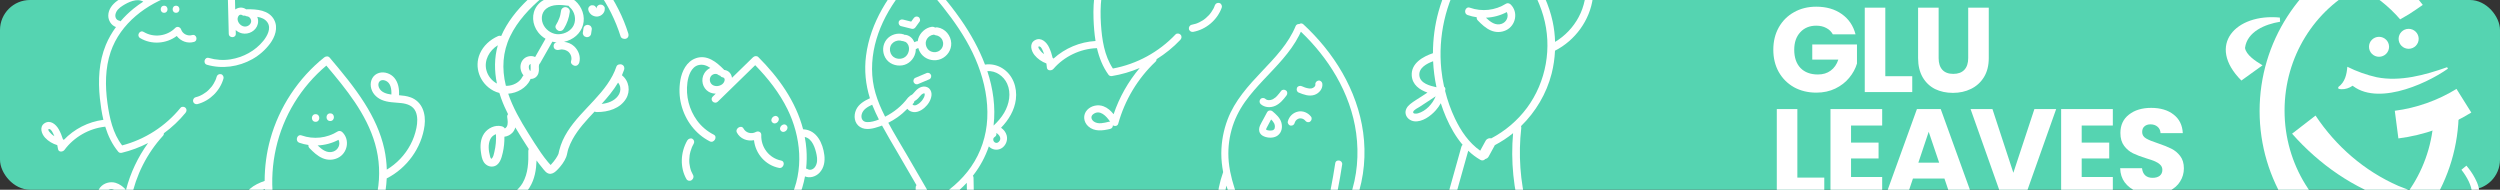 <svg width="1331" height="101" viewBox="0 0 1331 101" fill="none" xmlns="http://www.w3.org/2000/svg">
<rect x="0" y="0" width="1331" height="101" fill="#333333" stroke="none"/>
<g clip-path="url(#clip0_105_5)">
<rect width="1331" height="101" rx="16" fill="#55D4B1"/>
<g clip-path="url(#clip1_105_5)">
<path d="M76.466 17.002C74.396 15.746 72.506 19.002 74.576 20.257C80.595 23.915 88.555 23.352 94.104 19.152C96.184 21.915 99.834 23.342 103.293 22.307C105.603 21.624 104.623 17.977 102.294 18.67C99.944 19.373 97.224 18.097 96.434 15.706C95.994 14.39 94.334 13.817 93.304 14.872C88.955 19.323 81.785 20.217 76.476 16.992L76.466 17.002Z" fill="white"/>
<path d="M87.375 3.046C84.965 3.046 84.955 6.814 87.375 6.814C89.795 6.814 89.795 3.046 87.375 3.046Z" fill="white"/>
<path d="M93.724 3.046C91.314 3.046 91.305 6.814 93.724 6.814C96.144 6.814 96.144 3.046 93.724 3.046Z" fill="white"/>
<path d="M145.95 10.511C143.13 5.317 136.711 4.875 131.501 4.935C131.341 4.935 131.181 4.955 131.041 4.985C130.971 4.925 130.901 4.865 130.821 4.814C128.932 3.609 126.822 3.91 125.232 5.045C125.112 0.323 124.992 -4.399 124.882 -9.121C124.852 -10.136 124.042 -11.01 123.002 -11.01C108.083 -10.87 92.754 -8.458 79.686 -1.204C79.626 -1.274 79.566 -1.345 79.496 -1.405C74.246 -5.555 67.177 -3.083 62.307 0.504C59.787 2.353 57.707 4.975 57.647 8.24C57.597 10.883 59.237 13.525 61.737 14.399C59.587 17.343 57.747 20.518 56.347 23.904C52.628 32.856 52.158 42.813 53.178 52.368C53.588 56.166 54.148 60.024 55.038 63.792C46.968 64.847 39.579 68.625 33.989 74.462C33.849 74.322 33.689 74.201 33.509 74.131C32.939 72.282 32.199 70.494 31.259 68.816C29.799 66.224 26.79 63.661 23.75 65.591C20.81 67.449 22.07 71.237 24 73.317C25.74 75.196 28.04 76.552 30.489 77.266C30.639 77.959 30.779 78.662 30.889 79.365C31.159 81.164 33.479 80.943 34.319 79.818C39.379 72.985 47.398 68.384 55.827 67.469C55.897 67.469 55.957 67.449 56.027 67.429C57.527 72.302 59.717 76.904 63.027 80.862C63.457 81.375 64.237 81.496 64.847 81.345C69.706 80.179 74.406 78.421 78.846 76.14C73.426 83.626 69.406 92.106 67.087 101.088C65.557 99.41 63.777 98.003 61.557 97.34C58.667 96.466 55.217 97.451 53.298 99.812C51.128 102.494 51.758 106.182 54.407 108.282C57.797 110.964 62.047 110.04 65.837 108.834C66.817 108.523 67.197 107.669 67.126 106.865C68.136 107.398 69.556 107.146 69.826 105.81C72.346 93.341 78.186 81.707 86.755 72.322C87.155 71.89 87.285 71.408 87.255 70.946C91.525 67.821 95.414 64.174 98.774 60.054C99.424 59.261 99.534 58.166 98.774 57.392C98.114 56.719 96.764 56.608 96.124 57.392C88.135 67.188 77.216 74.221 65.027 77.416C60.087 71.036 58.287 62.717 57.207 54.87C55.967 45.797 55.947 36.323 58.937 27.581C64.127 12.39 78.096 1.961 92.844 -2.842C101.994 -5.816 111.583 -6.951 121.162 -7.162C121.372 1.217 121.582 9.587 121.792 17.966C121.852 20.388 125.602 20.398 125.542 17.966C125.522 17.313 125.512 16.66 125.492 16.007C126.452 16.861 127.602 17.484 128.872 17.765C132.421 18.549 136.371 16.419 137.261 12.752C137.581 11.425 137.441 10.129 136.961 8.964C139.131 9.305 141.151 10.109 142.41 11.958C144.53 15.083 142.26 19.182 140.221 21.714C135.871 27.099 129.491 30.535 122.712 31.601C118.872 32.203 114.923 31.932 111.193 30.847C108.873 30.174 107.883 33.811 110.193 34.484C118.242 36.825 127.072 35.589 134.361 31.49C138.011 29.44 141.211 26.637 143.73 23.281C146.4 19.715 148.23 14.761 145.94 10.531L145.95 10.511ZM26.04 68.705C27.24 68.444 28.45 71.308 28.95 72.513C28.58 72.292 28.22 72.061 27.88 71.8C27.48 71.488 24.8 68.977 26.03 68.705H26.04ZM64.857 105.177C62.517 105.921 59.617 106.996 57.277 105.679C55.747 104.815 55.107 103.067 56.557 101.811C59.817 98.958 63.387 102.314 65.577 105.097C65.357 105.077 65.117 105.097 64.857 105.187V105.177ZM64.147 11.355C63.947 11.174 63.707 11.044 63.437 10.993C61.917 10.682 61.187 9.185 61.457 7.708C61.837 5.608 63.567 4.121 65.277 3.046C68.206 1.197 72.876 -1.154 76.276 0.876C74.506 2.011 72.776 3.237 71.116 4.583C68.596 6.623 66.257 8.893 64.147 11.365V11.355ZM133.641 11.878C133.191 13.435 131.451 14.379 129.901 14.088C128.172 13.767 126.732 12.199 126.512 10.461C126.342 9.115 127.372 7.065 128.952 8.07C129.471 8.401 129.981 8.431 130.411 8.281C130.691 8.512 131.061 8.662 131.521 8.693C132.981 8.793 134.041 10.491 133.641 11.867V11.878Z" fill="white"/>
<path d="M117.672 39.498C116.672 39.267 115.653 39.799 115.363 40.814C115.263 41.166 115.153 41.517 115.033 41.859C114.973 42.03 114.913 42.2 114.843 42.371C114.833 42.411 114.753 42.592 114.723 42.663C114.433 43.306 114.113 43.929 113.753 44.532C113.563 44.843 113.373 45.154 113.163 45.446C113.063 45.596 112.953 45.747 112.843 45.888C112.803 45.948 112.783 45.978 112.773 45.998C112.763 46.019 112.743 46.039 112.703 46.089C112.223 46.682 111.723 47.244 111.183 47.777C110.923 48.028 110.653 48.279 110.383 48.52C110.243 48.641 110.103 48.761 109.963 48.872C109.903 48.922 109.843 48.972 109.783 49.013C109.783 49.013 109.783 49.013 109.773 49.023C109.193 49.455 108.583 49.867 107.953 50.228C107.643 50.409 107.323 50.58 106.993 50.741C106.833 50.821 106.663 50.901 106.503 50.972C106.433 51.002 106.363 51.042 106.283 51.072C105.583 51.354 104.863 51.595 104.133 51.786C103.154 52.037 102.564 53.132 102.824 54.107C103.094 55.101 104.143 55.674 105.133 55.423C111.713 53.715 117.122 48.38 118.982 41.819C119.252 40.874 118.652 39.729 117.672 39.498Z" fill="white"/>
</g>
<g clip-path="url(#clip2_105_5)">
<path d="M415.886 85.491C418.356 85.974 417.218 89.879 414.748 89.396C407.561 87.996 402.218 81.895 401.427 74.645C397.788 75.341 394.04 73.869 392.327 70.595C391.177 68.416 394.699 66.242 395.856 68.444C397.019 70.668 399.976 71.597 402.393 70.277C403.727 69.553 405.373 70.283 405.307 71.845C405.033 78.44 409.547 84.24 415.886 85.476L415.886 85.491Z" fill="white"/>
<path d="M418.726 66.754C420.475 68.467 417.578 71.439 415.822 69.719C414.065 67.999 416.97 65.034 418.726 66.754Z" fill="white"/>
<path d="M414.118 62.24C415.867 63.953 412.97 66.926 411.214 65.206C409.457 63.485 412.362 60.52 414.118 62.24Z" fill="white"/>
<path d="M370.461 30.99C376.511 28.906 381.511 33.122 385.245 36.872C385.361 36.986 385.462 37.116 385.54 37.239C385.638 37.241 385.735 37.243 385.832 37.261C388.133 37.656 389.432 39.392 389.71 41.416C393.437 37.785 397.164 34.154 400.884 30.516C401.688 29.739 402.95 29.627 403.704 30.366C414.423 41.082 423.689 53.876 427.582 68.875C427.68 68.862 427.778 68.85 427.875 68.852C434.884 69.318 438.109 76.288 438.878 82.573C439.282 85.819 438.77 89.361 436.297 91.973C434.296 94.088 431.069 95.002 428.581 93.913C427.872 97.758 426.76 101.564 425.166 105.224C420.965 114.913 413.632 123.083 405.526 129.877C402.301 132.575 398.921 135.213 395.371 137.545C400.414 144.112 402.865 152.337 402.422 160.905C402.632 160.894 402.841 160.912 403.026 160.985C404.864 159.935 406.78 159.054 408.756 158.402C411.813 157.399 415.972 157.523 416.691 161.202C417.392 164.754 413.558 166.839 410.554 167.104C407.843 167.346 405.129 166.779 402.801 165.599C402.158 166.037 401.514 166.491 400.892 166.967C399.31 168.19 397.797 166.367 398.055 164.885C399.649 155.911 397.376 146.589 391.963 139.878C391.912 139.828 391.884 139.77 391.849 139.704C387.004 142.473 381.868 144.537 376.415 145.3C375.708 145.397 375.049 144.938 374.722 144.386C372.094 140.014 370.038 135.29 368.574 130.339C366.738 140.082 363.119 149.613 357.878 158.33C360.282 158.098 362.658 158.256 364.78 159.312C367.551 160.678 369.296 163.905 368.869 167.128C368.376 170.782 365.077 173.236 361.535 173.005C357.007 172.706 354.635 168.958 352.814 165.315C352.343 164.373 352.726 163.431 353.396 162.848C352.253 162.55 351.416 161.343 352.25 160.099C360.032 148.495 364.763 135.188 365.777 121.712C365.82 121.087 366.097 120.616 366.475 120.273C365.785 114.779 365.773 109.144 366.51 103.514C366.65 102.427 367.415 101.487 368.563 101.418C369.56 101.358 370.625 102.23 370.486 103.302C368.733 116.69 371.236 129.987 377.62 141.166C386.122 139.657 393.841 134.389 400.673 128.982C408.567 122.723 415.884 115.281 420.452 106.277C428.396 90.633 426.297 72.496 419.295 58.232C414.947 49.388 408.863 41.678 402.073 34.702C395.462 41.147 388.858 47.584 382.247 54.029C380.337 55.892 377.608 53.235 379.526 51.364C380.044 50.864 380.554 50.357 381.072 49.858C379.717 49.847 378.403 49.52 377.264 48.839C374.084 46.932 372.859 42.448 375.04 38.93C375.83 37.659 376.931 36.738 378.178 36.162C376.339 34.889 374.254 34.085 371.915 34.645C367.968 35.597 366.455 40.436 365.984 43.879C364.99 51.209 366.971 58.448 371.07 64.105C373.392 67.309 376.468 69.903 380.011 71.701C382.213 72.82 380.128 76.386 377.933 75.273C370.287 71.394 364.831 64.145 362.701 55.737C361.632 51.53 361.471 47.049 362.229 42.617C363.04 37.913 365.53 32.714 370.453 31.013L370.461 30.99ZM412.629 162.025C411.959 160.966 408.874 162.36 407.582 162.953C408.021 163.042 408.46 163.116 408.908 163.152C409.439 163.192 413.32 163.12 412.636 162.032L412.629 162.025ZM356.345 163.134C357.47 165.382 358.746 168.289 361.458 168.917C363.235 169.324 365.047 168.403 364.962 166.384C364.796 161.822 359.619 161.925 355.884 162.559C356.059 162.699 356.218 162.886 356.337 163.142L356.345 163.134ZM429.179 89.804C429.463 89.804 429.738 89.872 429.973 90.024C431.316 90.859 433 90.2 433.942 88.846C435.285 86.923 435.176 84.524 434.764 82.462C434.062 78.925 432.486 73.755 428.454 72.935C428.863 75.087 429.174 77.281 429.341 79.521C429.597 82.917 429.545 86.367 429.171 89.812L429.179 89.804ZM378.341 40.815C377.467 42.36 378.002 44.34 379.351 45.213C380.854 46.19 383.108 45.98 384.607 44.768C385.768 43.829 386.601 41.484 384.68 41.152C384.047 41.043 383.653 40.704 383.457 40.28C383.076 40.263 382.691 40.119 382.334 39.815C381.197 38.857 379.119 39.44 378.349 40.807L378.341 40.815Z" fill="white"/>
<path d="M368.64 73.903C369.544 74.431 369.874 75.576 369.302 76.58C369.103 76.928 368.912 77.283 368.736 77.637C368.648 77.814 368.56 77.991 368.479 78.175C368.455 78.214 368.374 78.413 368.341 78.49C368.056 79.202 367.808 79.92 367.605 80.65C367.503 81.03 367.4 81.41 367.328 81.789C367.285 81.979 367.248 82.176 367.22 82.365C367.202 82.44 367.193 82.478 367.185 82.501C367.177 82.524 367.176 82.554 367.166 82.622C367.058 83.43 366.987 84.228 366.968 85.031C366.963 85.413 366.966 85.803 366.976 86.185C366.984 86.379 366.993 86.573 367.009 86.76C367.014 86.842 367.019 86.924 367.032 86.999C367.032 86.999 367.032 86.999 367.031 87.013C367.119 87.766 367.244 88.524 367.423 89.256C367.508 89.619 367.609 89.981 367.724 90.342C367.778 90.519 367.84 90.703 367.902 90.872C367.929 90.945 367.949 91.027 367.984 91.107C368.275 91.826 368.612 92.528 368.994 93.197C369.512 94.091 369.096 95.372 368.156 95.954C367.193 96.545 365.99 96.25 365.465 95.348C362.007 89.327 362.193 81.283 365.9 74.798C366.433 73.863 367.751 73.388 368.64 73.903Z" fill="white"/>
</g>
<g clip-path="url(#clip3_105_5)">
<path d="M680.395 -25.907C677.884 -31.421 671.333 -32.345 665.987 -32.666C665.823 -32.678 665.657 -32.669 665.511 -32.649C665.444 -32.716 665.377 -32.782 665.298 -32.84C663.449 -34.21 661.263 -34.058 659.55 -33.015C659.773 -37.847 659.996 -42.68 660.229 -47.512C660.273 -48.551 659.506 -49.503 658.44 -49.58C643.131 -50.534 627.236 -49.198 613.303 -42.749C613.246 -42.826 613.19 -42.902 613.123 -42.969C608.044 -47.594 600.613 -45.589 595.357 -42.283C592.637 -40.58 590.312 -38.054 590.012 -34.723C589.767 -32.028 591.255 -29.208 593.754 -28.131C591.334 -25.282 589.214 -22.174 587.531 -18.818C583.06 -9.947 581.849 0.189 582.194 10.025C582.336 13.935 582.628 17.917 583.264 21.831C574.912 22.315 567.058 25.631 560.899 31.183C560.765 31.029 560.61 30.894 560.431 30.808C559.982 28.878 559.354 26.997 558.513 25.214C557.206 22.458 554.307 19.62 551.049 21.367C547.898 23.049 548.913 27.011 550.739 29.278C552.386 31.325 554.644 32.88 557.104 33.788C557.207 34.508 557.299 35.236 557.361 35.963C557.506 37.82 559.901 37.765 560.844 36.677C566.533 30.07 575.094 25.96 583.805 25.646C583.877 25.651 583.94 25.635 584.013 25.619C585.194 30.707 587.102 35.569 590.206 39.856C590.609 40.412 591.4 40.592 592.037 40.483C597.105 39.65 602.053 38.2 606.773 36.197C600.667 43.444 595.924 51.811 592.887 60.815C591.441 58.989 589.719 57.421 587.491 56.58C584.592 55.475 580.982 56.227 578.84 58.498C576.419 61.078 576.795 64.891 579.358 67.231C582.637 70.221 587.063 69.589 591.037 68.637C592.065 68.391 592.517 67.546 592.504 66.72C593.501 67.338 594.975 67.186 595.35 65.841C598.848 53.289 605.688 41.834 615.163 32.878C615.605 32.466 615.774 31.983 615.777 31.509C620.384 28.631 624.64 25.192 628.387 21.231C629.112 20.468 629.305 19.357 628.582 18.511C627.955 17.775 626.579 17.563 625.865 18.316C616.955 27.735 605.242 34.116 592.509 36.483C587.911 29.603 586.675 20.972 586.143 12.877C585.537 3.518 586.21 -6.162 589.917 -14.871C596.352 -30.008 611.44 -39.633 626.916 -43.454C636.516 -45.819 646.433 -46.273 656.271 -45.784C655.872 -37.209 655.474 -28.644 655.076 -20.069C654.96 -17.591 658.804 -17.305 658.921 -19.793C658.948 -20.462 658.986 -21.13 659.013 -21.798C659.935 -20.855 661.068 -20.134 662.35 -19.754C665.932 -18.692 670.139 -20.577 671.32 -24.258C671.745 -25.589 671.697 -26.923 671.29 -28.149C673.49 -27.641 675.502 -26.671 676.659 -24.69C678.603 -21.342 675.976 -17.321 673.698 -14.885C668.843 -9.704 662.05 -6.663 655.02 -6.074C651.038 -5.741 647.008 -6.308 643.263 -7.691C640.933 -8.55 639.652 -4.907 641.971 -4.049C650.053 -1.066 659.198 -1.679 666.973 -5.33C670.866 -7.155 674.353 -9.783 677.182 -13.026C680.181 -16.473 682.421 -21.398 680.383 -25.887L680.395 -25.907ZM553.169 24.717C554.418 24.538 555.449 27.552 555.874 28.821C555.51 28.568 555.158 28.305 554.829 28.013C554.441 27.666 551.878 24.903 553.159 24.716L553.169 24.717ZM590.3 64.829C587.847 65.416 584.794 66.301 582.491 64.784C580.986 63.789 580.458 61.956 582.037 60.78C585.588 58.105 589.003 61.795 591.045 64.799C590.82 64.763 590.573 64.766 590.3 64.839L590.3 64.829ZM596.448 -31.063C596.256 -31.263 596.02 -31.414 595.747 -31.485C594.211 -31.915 593.572 -33.498 593.957 -34.987C594.501 -37.104 596.384 -38.496 598.216 -39.468C601.356 -41.141 606.316 -43.199 609.654 -40.876C607.756 -39.846 605.892 -38.721 604.091 -37.468C601.358 -35.57 598.792 -33.423 596.447 -31.053L596.448 -31.063ZM667.672 -25.417C667.097 -23.859 665.243 -23.023 663.675 -23.434C661.925 -23.89 660.563 -25.597 660.465 -27.389C660.39 -28.776 661.596 -30.794 663.142 -29.652C663.651 -29.275 664.172 -29.207 664.624 -29.329C664.894 -29.072 665.262 -28.891 665.732 -28.826C667.222 -28.616 668.184 -26.804 667.673 -25.427L667.672 -25.417Z" fill="white"/>
<path d="M649.273 1.622C648.265 1.313 647.18 1.782 646.808 2.797C646.68 3.149 646.541 3.5 646.393 3.84C646.319 4.01 646.245 4.18 646.161 4.349C646.148 4.39 646.052 4.569 646.016 4.638C645.672 5.274 645.298 5.887 644.885 6.476C644.667 6.78 644.449 7.084 644.213 7.366C644.099 7.513 643.975 7.659 643.852 7.794C643.807 7.853 643.784 7.882 643.772 7.902C643.761 7.922 643.739 7.941 643.694 7.989C643.158 8.56 642.604 9.098 642.012 9.602C641.727 9.839 641.431 10.076 641.137 10.303C640.985 10.415 640.832 10.528 640.681 10.631C640.615 10.678 640.55 10.725 640.486 10.761C640.486 10.761 640.486 10.761 640.475 10.771C639.848 11.169 639.193 11.545 638.52 11.868C638.189 12.03 637.848 12.181 637.498 12.321C637.328 12.392 637.148 12.461 636.979 12.521C636.905 12.547 636.83 12.583 636.746 12.608C636.008 12.844 635.252 13.037 634.489 13.178C633.466 13.363 632.781 14.438 632.976 15.453C633.18 16.489 634.214 17.151 635.248 16.967C642.12 15.707 648.058 10.655 650.446 4.089C650.792 3.145 650.261 1.93 649.273 1.622Z" fill="white"/>
</g>
<path d="M975.792 18.28C974.981 16.787 973.808 15.656 972.272 14.888C970.779 14.077 969.008 13.672 966.96 13.672C963.419 13.672 960.581 14.845 958.448 17.192C956.315 19.496 955.248 22.589 955.248 26.472C955.248 30.611 956.357 33.853 958.576 36.2C960.837 38.504 963.931 39.656 967.856 39.656C970.544 39.656 972.805 38.973 974.64 37.608C976.517 36.243 977.883 34.28 978.736 31.72H964.848V23.656H988.656V33.832C987.845 36.563 986.459 39.101 984.496 41.448C982.576 43.795 980.123 45.693 977.136 47.144C974.149 48.595 970.779 49.32 967.024 49.32C962.587 49.32 958.619 48.36 955.12 46.44C951.664 44.477 948.955 41.768 946.992 38.312C945.072 34.856 944.112 30.909 944.112 26.472C944.112 22.035 945.072 18.088 946.992 14.632C948.955 11.133 951.664 8.424 955.12 6.504C958.576 4.541 962.523 3.56 966.96 3.56C972.336 3.56 976.859 4.861 980.528 7.464C984.24 10.067 986.693 13.672 987.888 18.28H975.792ZM1003.74 40.552H1018.08V49H992.798V4.072H1003.74V40.552ZM1032.13 4.072V30.952C1032.13 33.64 1032.79 35.709 1034.11 37.16C1035.44 38.611 1037.38 39.336 1039.94 39.336C1042.5 39.336 1044.46 38.611 1045.83 37.16C1047.19 35.709 1047.87 33.64 1047.87 30.952V4.072H1058.82V30.888C1058.82 34.899 1057.96 38.291 1056.26 41.064C1054.55 43.837 1052.25 45.928 1049.35 47.336C1046.49 48.744 1043.29 49.448 1039.75 49.448C1036.2 49.448 1033.03 48.765 1030.21 47.4C1027.44 45.992 1025.24 43.901 1023.62 41.128C1022 38.312 1021.19 34.899 1021.19 30.888V4.072H1032.13ZM956.912 94.552H971.248V103H945.968V58.072H956.912V94.552ZM985.492 66.84V75.928H1000.15V84.376H985.492V94.232H1002.07V103H974.548V58.072H1002.07V66.84H985.492ZM1035.22 95.064H1018.45L1015.77 103H1004.31L1020.57 58.072H1033.24L1049.49 103H1037.91L1035.22 95.064ZM1032.41 86.616L1026.84 70.168L1021.33 86.616H1032.41ZM1094.7 58.072L1078.76 103H1065.06L1049.13 58.072H1060.78L1071.91 91.992L1083.11 58.072H1094.7ZM1108.29 66.84V75.928H1122.95V84.376H1108.29V94.232H1124.87V103H1097.35V58.072H1124.87V66.84H1108.29ZM1146.31 103.448C1143.03 103.448 1140.08 102.915 1137.48 101.848C1134.88 100.781 1132.79 99.203 1131.21 97.112C1129.67 95.021 1128.86 92.504 1128.78 89.56H1140.42C1140.59 91.224 1141.17 92.504 1142.15 93.4C1143.13 94.253 1144.41 94.68 1145.99 94.68C1147.61 94.68 1148.89 94.317 1149.83 93.592C1150.77 92.824 1151.24 91.779 1151.24 90.456C1151.24 89.347 1150.86 88.429 1150.09 87.704C1149.36 86.979 1148.44 86.381 1147.34 85.912C1146.27 85.443 1144.73 84.909 1142.73 84.312C1139.83 83.416 1137.46 82.52 1135.62 81.624C1133.79 80.728 1132.21 79.405 1130.89 77.656C1129.56 75.907 1128.9 73.624 1128.9 70.808C1128.9 66.627 1130.42 63.363 1133.45 61.016C1136.48 58.627 1140.42 57.432 1145.29 57.432C1150.24 57.432 1154.23 58.627 1157.26 61.016C1160.28 63.363 1161.91 66.648 1162.12 70.872H1150.28C1150.19 69.421 1149.66 68.291 1148.68 67.48C1147.7 66.627 1146.44 66.2 1144.9 66.2C1143.58 66.2 1142.51 66.563 1141.7 67.288C1140.89 67.971 1140.49 68.973 1140.49 70.296C1140.49 71.747 1141.17 72.877 1142.54 73.688C1143.9 74.499 1146.03 75.373 1148.94 76.312C1151.84 77.293 1154.18 78.232 1155.98 79.128C1157.81 80.024 1159.39 81.325 1160.71 83.032C1162.03 84.739 1162.7 86.936 1162.7 89.624C1162.7 92.184 1162.03 94.509 1160.71 96.6C1159.43 98.691 1157.55 100.355 1155.08 101.592C1152.6 102.829 1149.68 103.448 1146.31 103.448Z" fill="white"/>
<path d="M167.983 64.857C170.601 64.916 170.704 60.839 168.075 60.779C165.445 60.72 165.353 64.798 167.983 64.857Z" fill="white"/>
<path d="M175.766 64.434C178.384 64.493 178.487 60.416 175.858 60.356C173.228 60.297 173.136 64.375 175.766 64.434Z" fill="white"/>
<path d="M179.794 69.978C174.038 73.58 166.964 74.356 160.568 72.101C158.087 71.229 156.933 75.142 159.392 76.013C160.967 76.571 162.589 76.956 164.226 77.189C164.126 77.742 164.254 78.332 164.764 78.855C166.815 80.958 168.975 83.031 171.71 84.213C174.348 85.35 177.241 85.328 179.834 84.092C185.022 81.63 186.478 74.416 182.243 70.348C181.615 69.747 180.566 69.484 179.783 69.977L179.794 69.978ZM177.465 80.687C174.243 81.811 171.4 79.647 169.113 77.43C172.976 77.267 176.804 76.254 180.226 74.427C181.391 76.782 180.139 79.746 177.465 80.687Z" fill="white"/>
<path d="M218.571 51.821C216.598 51.091 214.516 50.859 212.432 50.692C212.614 47.443 212.105 44.014 209.955 41.452C208.039 39.167 204.652 37.97 201.763 38.83C198.578 39.77 196.985 42.901 197.425 46.066C197.883 49.352 200.207 51.874 203.168 53.16C206.516 54.617 210.194 54.483 213.751 54.9C216.884 55.265 219.959 56.335 221.303 59.423C222.46 62.104 222.267 65.332 221.704 68.126C221.068 71.246 220 74.28 218.49 77.086C215.562 82.569 211.219 87.128 205.928 90.306C205.826 86.659 205.397 83.014 204.63 79.439C202.74 70.691 198.859 62.464 194.094 54.925C188.635 46.292 182.061 38.429 175.474 30.641C174.722 29.754 173.414 29.92 172.594 30.576C158.81 41.615 148.611 57.076 143.9 74.097C141.888 81.342 140.914 88.828 140.897 96.325C135.595 98.11 129.154 101.697 129.614 108.28C129.971 113.195 133.772 115.795 137.967 117.293C137.007 117.924 136.036 118.555 135.076 119.197C132.968 120.575 130.732 121.852 128.762 123.429C127.156 124.709 125.895 126.64 126.401 128.784C126.898 130.873 128.833 132.31 130.904 132.574C135.121 133.116 139.686 129.78 142.352 126.793C143.412 125.599 144.321 124.324 145.08 122.959C145.893 125.491 146.826 127.983 147.869 130.422C150.121 135.641 152.996 140.755 156.703 145.104C156.404 145.337 156.168 145.669 156.038 146.134C153.579 154.914 151.119 163.684 148.671 172.464C148.465 172.449 148.247 172.454 148.039 172.504C143.259 169.937 137.208 169.714 132.469 172.588C130.914 173.532 129.47 174.904 129.027 176.722C128.584 178.529 129.304 180.33 130.747 181.45C133.407 183.502 137.471 183.125 140.502 182.269C143.522 181.412 146.2 179.808 148.38 177.637C149.49 178.544 151.28 178.268 151.705 176.744C154.366 167.25 157.026 157.756 159.687 148.251C161.645 150.112 163.804 151.761 166.187 153.131C167.196 153.709 168.172 153.35 168.753 152.656C168.785 152.657 168.829 152.658 168.862 152.637C169.518 152.445 170.169 152.046 170.509 151.422C171.552 149.52 172.584 147.628 173.627 145.726C173.707 145.586 173.764 145.446 173.822 145.295C177.277 143.479 180.543 141.344 183.566 138.899C182.253 153.722 183.751 168.762 187.974 183.035C188.388 184.427 189.954 184.897 191.046 184.215C191.267 184.546 191.597 184.815 192.061 184.978C195.782 186.302 199.899 187.418 203.619 185.445C206.722 183.796 208.422 179.743 206.603 176.524C204.554 172.887 199.911 173.392 196.588 174.677C194.449 175.51 192.519 176.729 190.886 178.281C187.326 164.544 186.321 150.267 187.923 136.146C187.964 135.755 187.906 135.427 187.782 135.153C195.597 127.538 201.371 117.853 204.091 107.185C205.105 103.193 205.697 99.104 205.888 94.984C216.578 89.567 224.498 78.755 226.039 66.81C226.832 60.603 224.89 54.15 218.593 51.81L218.571 51.821ZM201.761 46.599C200.708 44.116 202.345 41.911 205.031 42.864C208.051 43.934 208.505 47.448 208.374 50.328C205.783 49.998 202.866 49.192 201.761 46.599ZM139.275 178.367C138.378 178.608 132.581 179.631 132.976 177.583C133.197 176.435 135.259 175.643 136.202 175.295C137.561 174.803 139.001 174.575 140.436 174.596C141.914 174.618 143.386 174.902 144.766 175.445C143.18 176.812 141.287 177.825 139.263 178.378L139.275 178.367ZM196.751 179.044C198.104 178.346 201.717 176.74 202.941 178.368C204.092 179.895 202.378 181.663 201.018 182.155C198.618 183.025 195.976 182.073 193.668 181.249C194.579 180.377 195.606 179.639 196.751 179.044ZM133.67 108.251C133.219 104.139 137.609 101.844 140.986 100.604C141.207 105.255 141.809 109.893 142.782 114.453C139.299 113.689 134.131 112.418 133.67 108.251ZM132.88 128.353C132.267 128.525 130.163 128.782 130.374 127.611C130.584 126.484 133.089 125.355 133.883 124.829C136.708 122.977 139.534 121.115 142.359 119.264C140.623 123.436 137.125 127.165 132.869 128.364L132.88 128.353ZM190.903 125.484C185.902 132.237 179.341 137.748 171.925 141.672C171.503 141.564 171.058 141.533 170.631 141.664C169.975 141.856 169.324 142.255 168.984 142.879C168.009 144.663 167.034 146.436 166.059 148.221C160.033 144.004 155.792 137.75 152.637 131.139C150.394 126.431 148.637 121.462 147.37 116.384C147.419 116.135 147.469 115.886 147.507 115.626C147.597 115.029 147.283 114.478 146.824 114.087C146.164 111.058 145.657 107.989 145.346 104.913C143.599 87.398 147.564 69.729 156.731 54.713C161.303 47.231 167.052 40.571 173.736 34.922C184.261 47.379 195.054 60.539 199.663 76.465C204.494 93.179 201.253 111.517 190.903 125.506L190.903 125.484Z" fill="white"/>
<path d="M801.794 1.978C796.038 5.58 788.964 6.356 782.568 4.101C780.087 3.229 778.933 7.142 781.392 8.013C782.967 8.571 784.589 8.956 786.226 9.189C786.126 9.742 786.254 10.332 786.764 10.855C788.815 12.958 790.975 15.031 793.71 16.213C796.348 17.35 799.241 17.328 801.834 16.092C807.022 13.63 808.478 6.416 804.243 2.348C803.615 1.747 802.566 1.484 801.783 1.977L801.794 1.978ZM799.465 12.687C796.243 13.811 793.4 11.647 791.113 9.43C794.976 9.267 798.804 8.254 802.226 6.427C803.391 8.782 802.139 11.746 799.465 12.687Z" fill="white"/>
<path d="M840.571 -16.179C838.598 -16.909 836.516 -17.141 834.432 -17.308C834.614 -20.558 834.105 -23.986 831.955 -26.548C830.039 -28.833 826.652 -30.03 823.763 -29.17C820.578 -28.23 818.985 -25.099 819.425 -21.934C819.883 -18.648 822.207 -16.126 825.168 -14.84C828.516 -13.383 832.194 -13.517 835.751 -13.1C838.884 -12.735 841.959 -11.665 843.303 -8.577C844.46 -5.896 844.267 -2.668 843.704 0.127C843.068 3.246 842 6.28 840.49 9.086C837.562 14.569 833.219 19.128 827.928 22.306C827.826 18.659 827.397 15.014 826.63 11.439C824.74 2.691 820.859 -5.536 816.094 -13.075C810.635 -21.708 804.061 -29.571 797.474 -37.359C796.722 -38.246 795.414 -38.08 794.594 -37.424C780.81 -26.385 770.611 -10.924 765.9 6.097C763.888 13.342 762.914 20.828 762.897 28.325C757.595 30.11 751.154 33.697 751.614 40.279C751.971 45.195 755.772 47.794 759.967 49.293C759.007 49.924 758.036 50.555 757.076 51.197C754.968 52.575 752.732 53.852 750.762 55.429C749.156 56.709 747.895 58.64 748.401 60.784C748.898 62.873 750.833 64.31 752.904 64.574C757.121 65.116 761.686 61.78 764.352 58.793C765.412 57.599 766.321 56.324 767.08 54.959C767.893 57.491 768.826 59.983 769.869 62.422C772.121 67.641 774.996 72.755 778.703 77.104C778.404 77.337 778.168 77.669 778.038 78.134C775.579 86.914 773.119 95.684 770.671 104.464C770.465 104.449 770.247 104.454 770.039 104.504C765.259 101.937 759.208 101.714 754.469 104.588C752.914 105.532 751.47 106.904 751.027 108.722C750.584 110.529 751.304 112.33 752.747 113.45C755.407 115.502 759.471 115.125 762.502 114.269C765.522 113.412 768.2 111.808 770.38 109.637C771.49 110.544 773.28 110.268 773.705 108.744C776.366 99.25 779.026 89.756 781.687 80.251C783.645 82.112 785.804 83.761 788.187 85.131C789.196 85.709 790.172 85.35 790.753 84.656C790.785 84.657 790.829 84.658 790.862 84.637C791.518 84.445 792.169 84.046 792.509 83.422C793.552 81.52 794.584 79.628 795.627 77.726C795.707 77.586 795.764 77.446 795.822 77.295C799.277 75.479 802.543 73.344 805.566 70.899C804.253 85.722 805.751 100.762 809.974 115.035C810.388 116.427 811.954 116.897 813.046 116.215C813.267 116.546 813.597 116.815 814.061 116.978C817.782 118.302 821.899 119.418 825.619 117.445C828.722 115.796 830.422 111.743 828.603 108.524C826.554 104.887 821.911 105.392 818.588 106.677C816.449 107.51 814.519 108.729 812.886 110.281C809.326 96.544 808.321 82.267 809.923 68.146C809.964 67.755 809.906 67.427 809.782 67.153C817.597 59.538 823.371 49.853 826.091 39.185C827.105 35.193 827.697 31.104 827.888 26.984C838.578 21.567 846.498 10.755 848.039 -1.19C848.832 -7.397 846.89 -13.85 840.593 -16.19L840.571 -16.179ZM823.761 -21.401C822.708 -23.884 824.345 -26.088 827.031 -25.136C830.051 -24.066 830.505 -20.552 830.374 -17.672C827.783 -18.002 824.866 -18.808 823.761 -21.401ZM761.275 110.367C760.378 110.608 754.581 111.631 754.976 109.583C755.197 108.435 757.259 107.643 758.202 107.295C759.561 106.803 761.001 106.575 762.436 106.596C763.914 106.618 765.386 106.902 766.766 107.445C765.18 108.812 763.287 109.825 761.263 110.378L761.275 110.367ZM818.751 111.044C820.104 110.346 823.717 108.74 824.941 110.368C826.092 111.895 824.378 113.663 823.018 114.155C820.618 115.025 817.976 114.073 815.668 113.249C816.579 112.377 817.606 111.639 818.751 111.044ZM755.67 40.251C755.219 36.139 759.609 33.844 762.986 32.603C763.207 37.255 763.809 41.893 764.782 46.453C761.299 45.688 756.131 44.419 755.67 40.251ZM754.88 60.353C754.267 60.525 752.163 60.782 752.374 59.611C752.584 58.484 755.089 57.355 755.883 56.829C758.708 54.977 761.534 53.115 764.359 51.264C762.623 55.436 759.125 59.165 754.869 60.364L754.88 60.353ZM812.903 57.484C807.902 64.237 801.341 69.748 793.925 73.672C793.503 73.564 793.058 73.533 792.631 73.665C791.975 73.856 791.324 74.255 790.984 74.879C790.009 76.663 789.034 78.436 788.059 80.221C782.033 76.004 777.792 69.75 774.637 63.139C772.394 58.431 770.637 53.462 769.37 48.384C769.419 48.135 769.469 47.886 769.507 47.626C769.597 47.029 769.283 46.478 768.824 46.087C768.164 43.058 767.657 39.989 767.346 36.913C765.599 19.398 769.564 1.729 778.731 -13.287C783.303 -20.769 789.052 -27.429 795.736 -33.078C806.261 -20.621 817.054 -7.461 821.663 8.465C826.494 25.179 823.253 43.517 812.903 57.506L812.903 57.484Z" fill="white"/>
<path d="M1295.62 55.081C1295.68 56.358 1295.8 57.605 1295.8 58.882C1295.8 87.773 1279.58 112.745 1256.05 124.563C1232.52 112.745 1216.3 87.773 1216.3 58.882C1216.3 29.991 1232.49 5.019 1256.02 -6.798C1264.35 -2.612 1271.73 3.238 1277.85 10.305C1279.38 9.444 1280.9 8.583 1282.39 7.662C1284.96 6.088 1287.41 4.307 1289.89 2.614C1280.99 -9.025 1269.4 -18.557 1256.02 -25C1224.67 -9.886 1203.01 22.063 1203.01 59.09C1203.01 96.117 1224.64 128.066 1256.02 143.21C1287.41 128.066 1309.03 96.117 1309.03 59.09C1309.03 56.032 1308.85 53.003 1308.55 50.004C1304.04 51.192 1299.83 53.151 1295.59 55.081H1295.62Z" fill="white"/>
<path d="M1276.9 73.699L1274.99 58.971C1286.57 57.486 1297.92 53.448 1307.83 47.331L1315.72 59.921C1304.01 67.166 1290.57 71.947 1276.9 73.699Z" fill="white"/>
<path d="M1303.3 36.553C1290.72 45.401 1263.04 57.427 1250.35 43.62L1255.87 42.254C1253.51 45.788 1249.18 48.311 1245 47.272L1244.85 46.381C1248.53 43.739 1249.39 39.582 1249.72 35.544C1254.62 38.008 1260.05 39.938 1265.37 41.126C1277.82 43.59 1291.02 39.968 1302.85 35.781L1303.27 36.553H1303.3Z" fill="white"/>
<path d="M1213.91 11.581C1205.91 12.888 1196.38 16.837 1195.25 25.507C1195.76 29.189 1200.86 32.574 1204.57 34.771L1193.31 42.877C1174.49 24.052 1190.35 7.038 1213.79 9.354L1213.91 11.581Z" fill="white"/>
<path d="M1232.79 61.524C1243.66 77.885 1258.77 91.039 1276.96 98.997C1287.95 103.124 1300.52 109.3 1312.28 106.331C1317.48 104.995 1316.17 100.541 1314.35 96.562C1313.3 94.394 1311.96 92.286 1310.46 90.386L1313.12 88.189C1314.88 90.267 1316.41 92.464 1317.69 94.899C1320.89 100.749 1321.69 107.845 1313.99 110.607C1306.16 113.992 1297.23 112.062 1289.47 110.755C1284.27 109.775 1279.08 108.469 1273.97 106.895C1253.24 100.511 1234.61 87.416 1220.3 71.175L1232.79 61.524Z" fill="white"/>
<path d="M1266.59 30.228C1269.55 30.228 1271.94 27.849 1271.94 24.913C1271.94 21.978 1269.55 19.598 1266.59 19.598C1263.64 19.598 1261.25 21.978 1261.25 24.913C1261.25 27.849 1263.64 30.228 1266.59 30.228Z" fill="white"/>
<path d="M1282.36 25.982C1285.31 25.982 1287.71 23.602 1287.71 20.667C1287.71 17.732 1285.31 15.352 1282.36 15.352C1279.41 15.352 1277.02 17.732 1277.02 20.667C1277.02 23.602 1279.41 25.982 1282.36 25.982Z" fill="white"/>
<path d="M499.172 14.586C498.727 14.513 498.26 14.549 497.836 14.695C497.333 14.316 496.661 14.185 495.946 14.294C492.669 14.819 489.881 17.393 488.896 20.52C488.75 20.98 488.655 21.461 488.589 21.942C488.531 21.935 488.48 21.927 488.421 21.92C488.093 21.92 487.787 22.008 487.502 22.168C487.276 22.27 487.057 22.379 486.83 22.482C486.006 20.557 484.495 19.004 482.291 18.566C482.065 18.523 481.838 18.515 481.612 18.544C481.452 18.435 481.284 18.34 481.094 18.282C477.905 17.276 474.095 18.421 472.008 21.045C469.818 23.794 469.606 27.629 471.321 30.691C473.124 33.899 476.824 35.335 480.371 34.795C483.794 34.271 486.531 31.537 487.334 28.212C487.495 27.556 487.568 26.863 487.568 26.163C488.005 25.959 488.443 25.755 488.881 25.544C489.319 27.096 490.158 28.547 491.319 29.648C493.851 32.047 497.763 32.754 500.975 31.398C504.295 29.998 506.587 26.637 506.441 22.992C506.273 18.916 503.274 15.256 499.179 14.593L499.172 14.586ZM483.911 26.717C483.897 26.761 483.853 27.038 483.845 27.06C483.824 27.177 483.794 27.293 483.758 27.41C483.685 27.672 483.597 27.935 483.502 28.19C483.473 28.248 483.422 28.358 483.408 28.394C483.342 28.526 483.269 28.657 483.196 28.788C483.137 28.89 483.072 28.992 483.013 29.094C482.948 29.196 482.882 29.291 482.816 29.386C482.926 29.255 482.911 29.276 482.773 29.437C482.597 29.641 482.415 29.838 482.225 30.02C482.13 30.108 482.035 30.195 481.941 30.275C481.904 30.304 481.853 30.341 481.831 30.355C481.576 30.523 481.313 30.669 481.043 30.815C480.992 30.844 480.955 30.866 480.933 30.88C480.904 30.888 480.868 30.902 480.809 30.917C480.634 30.975 480.466 31.034 480.291 31.084C480.145 31.128 479.999 31.157 479.846 31.194C479.802 31.201 479.634 31.23 479.59 31.245C479.328 31.274 479.058 31.289 478.788 31.289C478.664 31.289 478.547 31.289 478.423 31.281C478.408 31.281 478.124 31.252 478.072 31.252C477.78 31.209 477.489 31.136 477.204 31.055C477.058 31.012 476.912 30.961 476.773 30.91C476.423 30.786 476.635 30.851 476.708 30.88C476.43 30.749 476.168 30.603 475.912 30.443C475.912 30.443 475.642 30.246 475.62 30.232C475.555 30.173 475.489 30.122 475.423 30.064C475.292 29.947 475.168 29.823 475.051 29.692C475.022 29.663 474.89 29.495 474.847 29.444C474.693 29.233 474.555 29.007 474.423 28.781C474.365 28.679 474.321 28.569 474.263 28.467C474.241 28.416 474.226 28.394 474.212 28.365C474.204 28.336 474.197 28.307 474.175 28.256C474.088 27.979 473.993 27.702 473.927 27.417C473.898 27.301 473.883 27.191 473.854 27.075C473.847 27.024 473.839 26.987 473.832 26.965C473.832 26.943 473.832 26.914 473.832 26.863C473.818 26.572 473.803 26.28 473.818 25.988C473.818 25.828 473.839 25.668 473.854 25.514C473.854 25.493 473.869 25.471 473.876 25.434C473.949 25.15 474.022 24.873 474.102 24.596C474.117 24.552 474.117 24.53 474.124 24.501C474.124 24.486 474.131 24.486 474.146 24.465C474.234 24.275 474.328 24.1 474.431 23.918C474.489 23.816 474.555 23.721 474.62 23.619C474.679 23.539 474.708 23.495 474.715 23.48C474.744 23.444 474.781 23.4 474.817 23.364C475.029 23.123 475.263 22.904 475.503 22.693C475.547 22.657 475.569 22.635 475.591 22.613C475.613 22.598 475.642 22.584 475.693 22.554C475.839 22.46 475.985 22.365 476.138 22.27C476.241 22.212 476.343 22.153 476.445 22.102C476.532 22.059 476.627 22.015 476.722 21.971C476.744 21.964 476.773 21.949 476.817 21.935C477.094 21.84 477.372 21.752 477.656 21.687C477.788 21.658 477.926 21.628 478.058 21.607C478.116 21.607 478.364 21.577 478.379 21.577C478.693 21.563 479.014 21.57 479.328 21.607C479.372 21.614 479.43 21.628 479.452 21.628C479.678 21.687 479.904 21.738 480.131 21.811C480.35 21.884 480.583 21.891 480.802 21.869C480.963 21.971 481.13 22.059 481.327 22.095C481.51 22.131 481.678 22.175 481.853 22.226C481.868 22.226 481.911 22.248 481.948 22.263C482.094 22.336 482.24 22.423 482.378 22.511C482.4 22.525 482.488 22.591 482.51 22.605C483.043 23.058 483.13 23.262 483.51 23.91C483.517 23.925 483.561 24.005 483.583 24.049C483.641 24.195 483.692 24.348 483.736 24.494C483.816 24.749 483.875 25.011 483.918 25.274C483.918 25.303 483.926 25.31 483.933 25.325C483.933 25.354 483.933 25.369 483.933 25.405C483.933 25.551 483.955 25.704 483.955 25.85C483.955 26.134 483.948 26.426 483.918 26.71L483.911 26.717ZM499.354 19.099C499.267 19.062 499.062 18.953 499.354 19.099ZM500.34 26.841C500.508 26.725 500.413 26.783 500.34 26.841ZM502.106 23.524C502.106 23.524 502.106 23.641 502.099 23.721C502.077 23.816 502.033 24.137 502.04 24.115C502.011 24.253 501.974 24.392 501.938 24.53C501.901 24.661 501.858 24.793 501.807 24.924C501.792 24.968 501.785 24.997 501.777 25.026C501.763 25.055 501.741 25.084 501.712 25.143C501.58 25.376 501.449 25.609 501.31 25.835C501.288 25.879 501.267 25.908 501.252 25.93C501.164 26.039 501.069 26.149 500.967 26.258C500.77 26.477 500.551 26.674 500.325 26.863C500.303 26.878 500.289 26.885 500.267 26.9C500.099 27.009 499.931 27.118 499.763 27.213C499.646 27.279 499.53 27.337 499.413 27.395C499.033 27.585 499.303 27.432 499.391 27.41C499.114 27.505 498.836 27.592 498.544 27.658C498.42 27.687 498.289 27.709 498.157 27.738C498.143 27.738 498.143 27.738 498.136 27.738C498.106 27.738 498.092 27.738 498.055 27.738C497.727 27.738 497.406 27.767 497.077 27.738C496.982 27.738 496.88 27.724 496.785 27.709C496.756 27.709 496.727 27.694 496.683 27.687C496.428 27.629 496.172 27.57 495.924 27.49C495.939 27.49 495.727 27.417 495.618 27.381C495.552 27.352 495.472 27.315 495.45 27.301C495.158 27.155 494.888 26.973 494.61 26.79C494.603 26.79 494.596 26.79 494.589 26.776C494.567 26.754 494.552 26.739 494.523 26.703C494.435 26.615 494.333 26.528 494.246 26.44C494.18 26.367 493.946 26.098 493.895 26.054C493.749 25.85 493.611 25.646 493.494 25.434C493.414 25.296 493.348 25.15 493.275 25.011C493.26 24.982 493.253 24.968 493.238 24.946C493.238 24.939 493.238 24.931 493.231 24.909C493.151 24.632 493.049 24.37 492.983 24.085C492.954 23.969 492.903 23.582 492.895 23.568C492.881 23.334 492.866 23.101 492.866 22.861C492.866 22.737 492.888 22.605 492.888 22.482C492.888 22.467 492.888 22.467 492.888 22.46C492.895 22.409 492.903 22.358 492.917 22.306C492.983 21.993 493.092 21.709 493.173 21.402C493.173 21.402 493.173 21.402 493.173 21.395C493.26 21.235 493.333 21.067 493.428 20.907C493.487 20.797 493.552 20.695 493.625 20.586C493.654 20.549 493.822 20.316 493.866 20.25C493.91 20.2 493.954 20.148 493.968 20.134C494.092 19.995 494.224 19.864 494.362 19.733C494.45 19.645 494.552 19.573 494.64 19.485C494.662 19.463 494.676 19.456 494.691 19.441C494.727 19.419 494.764 19.39 494.793 19.368C495.048 19.193 495.318 19.033 495.596 18.895C495.618 18.887 495.683 18.851 495.742 18.822C495.837 18.792 496.077 18.698 496.114 18.683C496.442 18.581 496.778 18.508 497.114 18.457C497.172 18.45 497.223 18.421 497.274 18.406C497.486 18.581 497.741 18.698 498.033 18.749C498.333 18.8 498.625 18.858 498.909 18.938C499.07 18.982 499.223 19.04 499.376 19.091C499.391 19.091 499.398 19.106 499.413 19.113C499.654 19.23 499.887 19.361 500.113 19.5C500.186 19.543 500.252 19.594 500.325 19.645C500.332 19.66 500.58 19.85 500.624 19.893C500.843 20.097 501.048 20.309 501.237 20.542C501.245 20.557 501.252 20.564 501.267 20.586C501.361 20.732 501.456 20.87 501.544 21.023C501.617 21.147 501.683 21.271 501.741 21.402C501.748 21.424 501.77 21.475 501.792 21.526C501.909 21.847 501.996 22.175 502.069 22.503C502.077 22.547 502.084 22.576 502.091 22.605C502.106 22.737 502.113 22.868 502.12 22.992C502.128 23.167 502.12 23.349 502.12 23.524H502.106ZM502.091 22.657C502.12 22.78 502.106 22.729 502.091 22.657Z" fill="white"/>
<path d="M494.45 38.835C494.289 38.813 494.129 38.791 493.968 38.769C493.64 38.769 493.333 38.856 493.049 39.017C491.1 39.841 489.151 40.665 487.203 41.489C486.816 41.656 486.473 42.188 486.363 42.575C486.247 43.012 486.298 43.596 486.546 43.982C486.794 44.368 487.173 44.711 487.633 44.82C487.794 44.842 487.954 44.864 488.115 44.886C488.443 44.886 488.75 44.798 489.035 44.638C490.983 43.814 492.932 42.99 494.881 42.166C495.267 41.999 495.61 41.467 495.72 41.08C495.837 40.643 495.786 40.059 495.537 39.673C495.289 39.287 494.91 38.944 494.45 38.835Z" fill="white"/>
<path d="M533.569 36.283C530.817 34.599 527.584 33.913 524.41 34.387C521.213 25.923 516.71 17.881 511.594 10.532C504.959 1.003 497.296 -7.753 489.633 -16.473C489.071 -17.114 488.049 -17.143 487.349 -16.706C486.801 -16.874 486.181 -16.772 485.663 -16.225C473.423 -3.503 463.359 11.866 461.075 29.699C460.089 37.362 460.841 45.01 463.147 52.308C460.199 53.642 457.126 55.421 455.761 58.483C454.367 61.625 454.783 65.628 457.878 67.604C460.98 69.579 465.103 68.42 468.293 67.312C468.731 67.159 469.161 66.999 469.592 66.838C472.153 71.599 474.956 76.236 477.664 80.895C481.087 86.793 484.517 92.691 487.94 98.589C487.677 98.874 487.509 99.26 487.509 99.763C487.48 110.378 487.451 120.986 487.429 131.602C483.094 131.354 478.467 133.577 476.759 137.675C475.788 140.008 475.941 143.041 478.226 144.564C480.656 146.183 483.692 144.914 485.466 142.931C486.451 141.838 487.042 140.555 487.677 139.242C488.21 138.141 488.772 136.895 489.823 136.195C490.334 135.852 490.582 135.378 490.633 134.89C490.896 134.576 491.063 134.175 491.063 133.73C491.093 123.859 491.115 113.987 491.144 104.116C492.26 106.048 493.384 107.972 494.501 109.904C495.012 110.787 496.121 111.005 496.997 110.561C503.566 107.178 509.645 102.723 514.71 97.321C514.951 110.429 515.192 123.538 515.433 136.647C515.454 137.93 516.571 138.593 517.739 138.404C518.206 138.331 518.68 138.251 519.147 138.178C519.228 138.302 519.315 138.418 519.432 138.528C521.359 140.401 523.585 142.297 526.446 142.239C529.168 142.18 531.569 140.161 531.467 137.317C531.358 134.365 528.57 133.125 525.95 133.424C523.643 133.687 521.337 134.102 519.038 134.503L518.308 94.63C518.301 94.193 518.169 93.843 517.958 93.566C518.002 93.508 518.06 93.449 518.104 93.391C521.782 88.681 524.577 83.483 526.468 77.935C528.088 79.721 530.788 80.253 532.985 79.065C535.415 77.752 536.678 74.727 535.956 72.08C535.496 70.396 534.386 68.996 532.963 68.019C536.999 63.856 540.108 58.767 540.845 52.928C541.663 46.49 539.24 39.746 533.554 36.276L533.569 36.283ZM483.583 139.33C483.072 140.248 482.313 141.189 481.291 141.575C480.62 141.83 480.123 141.575 479.934 141.145C479.226 139.556 480.977 137.434 482.364 136.53C483.422 135.837 484.597 135.415 485.816 135.276C484.962 136.523 484.356 137.944 483.59 139.337L483.583 139.33ZM526.628 137.019C527.073 136.997 527.672 137.011 527.818 137.296C527.913 137.471 527.832 137.908 527.577 138.192C527.227 138.579 526.555 138.644 526.037 138.586C525.139 138.491 524.358 138.025 523.643 137.456C523.775 137.434 523.906 137.412 524.045 137.39C524.899 137.252 525.76 137.055 526.628 137.019ZM461.607 65.008C459.155 64.921 458.192 62.894 458.812 60.707C459.52 58.213 462.045 56.799 464.359 55.742C464.432 55.917 464.49 56.099 464.563 56.274C465.57 58.775 466.709 61.217 467.928 63.63C465.906 64.432 463.695 65.088 461.607 65.008ZM517.089 88.688C511.915 96.191 504.755 102.184 496.793 106.551C492.202 98.64 487.604 90.73 483.013 82.819C479.649 77.031 476.109 71.285 472.927 65.365C474.613 64.527 476.241 63.557 477.773 62.471C479.693 61.108 481.459 59.584 483.079 57.922C483.451 58.425 483.933 58.848 484.51 59.132C487.254 60.51 490.122 59.197 492.246 57.324C494.121 55.676 495.632 53.343 495.924 50.835C496.077 49.537 495.72 48.196 494.815 47.233C493.778 46.133 492.158 45.841 490.742 46.235C489.363 46.621 488.224 47.518 487.29 48.575C486.874 49.042 486.48 49.53 486.028 49.975C485.94 50.055 485.86 50.142 485.772 50.215C485.692 50.288 485.276 50.565 485.648 50.325C485.531 50.398 485.415 50.478 485.298 50.551C485.225 50.594 485.152 50.631 485.079 50.667C484.641 50.828 484.254 51.134 484.006 51.52C483.721 51.681 483.466 51.907 483.262 52.184C480.109 56.398 475.919 59.766 471.234 62.128C470.672 61.02 470.132 59.912 469.606 58.789C467.774 54.86 466.256 50.762 465.322 46.526C464.381 42.239 464.111 37.836 464.366 33.461C464.877 24.866 467.534 16.474 471.511 8.87C475.766 0.755 481.437 -6.492 487.735 -13.112C500.478 1.39 513.681 16.445 520.68 34.694C524.161 43.756 526.11 53.474 525.614 63.2C525.147 72.343 522.278 81.143 517.075 88.688H517.089ZM490.75 50.259C490.75 50.259 490.757 50.259 490.764 50.252C490.764 50.252 490.772 50.245 490.779 50.237C490.83 50.186 490.939 50.135 490.896 50.164C491.012 50.092 491.122 50.011 491.239 49.946C491.239 49.946 491.29 49.916 491.341 49.887C491.385 49.873 491.567 49.792 491.582 49.785C491.669 49.756 491.757 49.734 491.844 49.712C491.859 49.712 491.866 49.705 491.874 49.698C491.874 49.698 491.874 49.698 491.888 49.698C491.91 49.698 492.02 49.698 492.085 49.698C492.114 49.712 492.144 49.734 492.173 49.756C492.158 49.742 492.158 49.727 492.158 49.72C492.158 49.72 492.158 49.72 492.158 49.712C492.158 49.712 492.18 49.742 492.202 49.785C492.202 49.785 492.217 49.792 492.217 49.8C492.217 49.807 492.217 49.814 492.224 49.822C492.224 49.829 492.231 49.836 492.238 49.844C492.246 49.873 492.26 49.902 492.268 49.938C492.268 49.931 492.275 49.975 492.29 50.033C492.29 49.953 492.297 49.902 492.297 50.07C492.297 50.07 492.297 50.077 492.297 50.084C492.311 50.135 492.319 50.186 492.319 50.186C492.319 50.186 492.311 50.186 492.304 50.172C492.311 50.266 492.319 50.39 492.319 50.507C492.319 50.529 492.304 50.558 492.297 50.616C492.275 50.704 492.26 50.791 492.246 50.879C492.195 51.098 492.122 51.302 492.056 51.513C492.056 51.528 492.056 51.535 492.049 51.55C492.012 51.623 491.983 51.695 491.947 51.768C491.844 51.98 491.735 52.184 491.618 52.381C491.516 52.563 491.406 52.738 491.297 52.906C491.224 53.015 491.151 53.117 491.078 53.227C491.056 53.256 490.91 53.445 490.874 53.504C490.845 53.54 490.808 53.584 490.801 53.598C490.72 53.7 490.633 53.795 490.545 53.89C490.407 54.043 490.261 54.196 490.115 54.335C489.947 54.495 489.779 54.655 489.604 54.809C489.516 54.881 489.429 54.962 489.334 55.035C489.305 55.056 489.275 55.078 489.246 55.1C488.867 55.37 488.473 55.596 488.071 55.822C488.042 55.837 488.027 55.844 488.005 55.858C487.998 55.858 487.998 55.858 487.984 55.858C487.852 55.895 487.728 55.946 487.604 55.99C487.502 56.019 487.4 56.041 487.29 56.07C487.254 56.077 487.232 56.084 487.21 56.092C487.188 56.092 487.173 56.092 487.137 56.092C487.049 56.092 486.955 56.092 486.867 56.092C486.801 56.092 486.736 56.092 486.677 56.084C486.619 56.07 486.56 56.048 486.546 56.048C486.48 56.033 486.414 56.011 486.349 55.99C486.341 55.99 486.334 55.99 486.327 55.99C486.283 55.968 486.239 55.946 486.225 55.939C486.174 55.909 486.115 55.873 486.064 55.844C486.02 55.8 485.969 55.749 485.962 55.742C485.962 55.734 485.955 55.734 485.947 55.727C485.94 55.713 485.933 55.705 485.925 55.691C485.955 55.538 485.925 55.567 485.896 55.632C485.896 55.603 485.882 55.574 485.882 55.545C485.882 55.538 485.882 55.53 485.882 55.516C485.882 55.501 485.882 55.494 485.882 55.487C485.882 55.501 485.882 55.508 485.882 55.516C485.882 55.508 485.882 55.501 485.882 55.494C485.882 55.487 485.882 55.479 485.882 55.472C485.882 55.45 485.882 55.421 485.882 55.406C485.882 55.406 485.882 55.406 485.882 55.399C485.882 55.421 485.882 55.443 485.882 55.465C485.896 55.421 485.904 55.377 485.911 55.348C486.422 55.042 486.757 54.466 486.801 53.868C487.531 53.496 488.173 53.008 488.75 52.41C489.356 51.79 489.867 51.083 490.494 50.485C490.574 50.405 490.662 50.339 490.742 50.259C490.742 50.259 490.742 50.259 490.728 50.259H490.75ZM492.26 49.851C492.26 49.851 492.253 49.829 492.253 49.822C492.348 49.909 492.319 49.895 492.26 49.851ZM492.056 49.683C492.056 49.683 492.005 49.661 491.983 49.647C491.983 49.647 492.02 49.661 492.071 49.683H492.056ZM492.333 50.536C492.333 50.616 492.326 50.689 492.297 50.711C492.297 50.711 492.319 50.602 492.333 50.536ZM489.37 55.013C489.429 54.969 489.414 54.976 489.37 55.013ZM486.823 56.106C486.823 56.106 486.772 56.106 486.736 56.099C486.765 56.099 486.787 56.099 486.823 56.106ZM485.896 55.363C485.896 55.363 485.896 55.363 485.896 55.377C485.896 55.377 485.896 55.377 485.896 55.385C485.896 55.377 485.896 55.37 485.896 55.37V55.363ZM485.889 55.494C485.889 55.494 485.889 55.508 485.889 55.523C485.889 55.552 485.874 55.574 485.867 55.574C485.867 55.574 485.874 55.538 485.889 55.494ZM485.874 55.443C485.874 55.443 485.874 55.457 485.882 55.472C485.882 55.457 485.874 55.443 485.874 55.443ZM531.598 75.645C529.723 77.213 527.562 74.173 529.65 72.875C530.482 72.357 530.642 71.504 530.401 70.775C532.197 71.781 533.562 73.998 531.598 75.645ZM534.642 59.999C533.131 62.588 531.161 64.833 528.978 66.867C530.131 56.974 528.723 47.197 525.658 37.887C530.124 37.486 534.386 40.548 536.196 44.536C538.466 49.53 537.32 55.414 534.642 59.992V59.999Z" fill="white"/>
<path d="M492.232 49.83C492.232 49.83 492.218 49.808 492.218 49.8C492.21 49.793 492.195 49.785 492.18 49.778C492.195 49.793 492.21 49.815 492.232 49.838V49.83Z" fill="white"/>
<path d="M492.311 50.172C492.311 50.135 492.311 50.099 492.311 50.084C492.311 50.07 492.311 50.055 492.304 50.041C492.304 50.092 492.304 50.15 492.319 50.179L492.311 50.172Z" fill="white"/>
<path d="M490.757 50.252C490.837 50.208 490.874 50.179 490.888 50.164C490.845 50.193 490.801 50.222 490.757 50.252Z" fill="white"/>
<path d="M479.751 13.915C481.627 14.389 483.502 14.856 485.378 15.329C486.232 15.541 486.947 15.169 487.436 14.491C488.159 13.499 488.874 12.508 489.596 11.517C490.158 10.744 489.757 9.453 488.94 9.023C487.991 8.52 487.042 8.848 486.444 9.679C485.998 10.292 485.561 10.897 485.115 11.509C483.648 11.137 482.181 10.773 480.714 10.401C479.788 10.168 478.693 10.7 478.467 11.677C478.248 12.625 478.751 13.667 479.744 13.922L479.751 13.915Z" fill="white"/>
<path d="M726.205 74.782C725.3 63.417 721.849 52.425 716.612 42.326C711.511 32.48 704.714 23.573 696.854 15.768C695.893 14.815 694.908 13.872 693.911 12.95C693.187 12.284 692.365 12.362 691.751 12.798C690.982 12.711 690.13 13.081 689.826 13.825C685.985 23.23 678.85 30.606 671.964 37.868C664.664 45.565 657.362 53.558 653.556 63.648C651.381 69.402 650.255 75.469 650.226 81.616C650.212 84.983 650.582 88.329 651.203 91.637C647.456 102.233 646.683 113.61 648.938 124.597C646.975 125.663 645.661 127.717 645.9 130.116C646.202 133.167 648.779 135.324 651.796 135.29C654.721 135.254 657.238 132.955 657.571 130.051C657.929 126.892 655.842 124.184 652.828 123.411C652.712 123.382 652.592 123.368 652.478 123.37C650.84 115.294 651.018 106.834 652.945 98.809C655.413 107.304 659.14 115.373 662.449 123.557C665.972 132.283 669.124 141.368 669.232 150.887C669.244 151.987 669.212 153.078 669.133 154.177C669.019 155.795 670.574 156.957 672.042 156.059C675.93 153.676 679.822 151.279 683.654 148.786C683.422 151.549 683.197 154.321 682.965 157.084C682.816 158.894 682.706 160.703 682.504 162.511C682.375 163.677 682.109 164.878 681.512 165.806C680.291 167.686 678.305 168.961 676.602 170.357C674.711 171.901 672.885 173.633 672.001 175.964C671.644 176.912 671.901 178.004 672.875 178.472C673.722 178.879 675.017 178.551 675.382 177.597C676.182 175.479 677.925 174.076 679.689 172.683C681.624 171.147 683.582 169.608 684.874 167.466C686.517 164.733 686.361 161.22 686.62 158.142C686.926 154.471 687.227 150.79 687.534 147.119C687.557 146.825 687.524 146.545 687.452 146.273C691.264 143.685 694.972 140.957 698.519 138.024C698.619 141.724 698.719 145.424 698.812 149.116C698.863 150.878 699.051 152.72 698.754 154.464C698.515 155.854 697.788 156.955 696.92 158.031C695.076 160.316 692.959 162.642 693.114 165.789C693.262 168.85 696.063 171.238 699.113 170.066C700.851 169.394 702.086 167.851 702.549 166.076C703.057 164.134 702.594 162.128 702.159 160.218C702.013 159.597 701.441 159.187 700.818 159.05C701.535 157.962 702.099 156.8 702.376 155.494C702.792 153.557 702.62 151.498 702.569 149.53C702.467 145.554 702.356 141.585 702.253 137.61C702.23 136.653 701.624 136.137 700.91 135.999C709.244 128.69 716.35 120.059 720.736 109.8C725.43 98.821 727.161 86.666 726.211 74.791L726.205 74.782ZM651.26 127.644C651.693 127.571 652.044 127.399 652.317 127.16C654.579 127.917 654.229 131.489 651.726 131.549C649.338 131.607 648.831 128.053 651.26 127.644ZM698.684 161.716C698.974 162.959 699.376 164.633 698.696 165.767C698.478 166.123 698.02 166.588 697.573 166.613C697.296 166.631 697.356 166.634 697.123 166.492C697.343 166.624 696.994 166.278 697.076 166.415C696.223 164.955 697.445 163.197 698.684 161.716ZM718.769 104.561C714.979 115.104 708.405 124.077 700.201 131.631C692.126 139.063 682.786 145.037 673.474 150.779C673.293 150.891 673.113 151.003 672.932 151.114C672.872 142.748 670.659 134.613 667.721 126.772C664.336 117.751 660.106 109.055 657.164 99.864C656.288 97.119 655.534 94.328 654.976 91.504C654.965 91.358 654.939 91.208 654.896 91.07C654.586 89.436 654.346 87.791 654.184 86.137C653.637 80.388 654.161 74.614 655.698 69.049C657.169 63.723 659.657 58.712 662.844 54.211C665.763 50.088 669.15 46.325 672.598 42.642C679.54 35.238 686.979 27.994 691.649 18.848C691.983 18.192 692.294 17.532 692.592 16.863C699.936 23.865 706.368 31.812 711.438 40.616C716.798 49.922 720.586 60.237 722.023 70.906C723.538 82.145 722.622 93.847 718.771 104.554L718.769 104.561Z" fill="white"/>
<path d="M678.993 56.323C681.517 55.154 683.279 53.022 684.92 50.845C685.513 50.062 685.551 48.856 684.718 48.201C683.959 47.604 682.708 47.566 682.075 48.403C681.411 49.28 680.739 50.163 679.989 50.971C679.8 51.173 679.612 51.367 679.416 51.56C679.397 51.579 679.279 51.687 679.222 51.745C679.15 51.808 679.041 51.903 679.042 51.895C678.621 52.238 678.182 52.515 677.719 52.797C677.579 52.855 677.445 52.922 677.298 52.971C677.06 53.065 676.819 53.135 676.577 53.205C676.436 53.225 676.294 53.252 676.153 53.272C675.927 53.299 675.704 53.312 675.475 53.316C675.429 53.315 675.391 53.315 675.36 53.317C675.264 53.3 675.117 53.273 675.087 53.267C674.969 53.246 674.844 53.223 674.726 53.201C674.711 53.199 674.546 53.145 674.481 53.126C674.432 53.102 674.389 53.086 674.368 53.075C674.256 53.024 674.151 52.974 674.041 52.908C674.02 52.897 674.006 52.886 673.986 52.875C673.88 52.787 673.773 52.706 673.668 52.611C672.934 51.958 671.642 52.026 671.025 52.813C670.388 53.626 670.44 54.757 671.227 55.457C673.317 57.319 676.514 57.462 678.987 56.314L678.993 56.323ZM677.736 52.784C677.862 52.724 677.83 52.733 677.736 52.784ZM676.57 53.203C676.436 53.225 676.385 53.254 676.57 53.203ZM673.978 52.874C673.868 52.808 673.865 52.784 673.978 52.874Z" fill="white"/>
<path d="M678.696 66.599C678.696 66.599 678.698 66.591 678.699 66.584C678.71 66.648 678.714 66.671 678.712 66.679C678.709 66.655 678.707 66.624 678.696 66.599Z" fill="white"/>
<path d="M677.469 59.239C676.716 58.605 675.461 58.634 674.825 59.44C674.807 59.46 674.794 59.488 674.782 59.509C674.695 59.615 674.604 59.735 674.534 59.867C673.897 61.054 673.261 62.241 672.624 63.428C672.035 64.525 671.388 65.603 670.875 66.737C670.269 68.089 670.073 69.578 670.85 70.91C671.5 72.02 672.647 72.581 673.84 72.936C675.943 73.558 678.616 73.445 680.384 72.031C682.438 70.387 682.882 67.67 682.2 65.236C681.495 62.72 679.389 60.863 677.46 59.245L677.469 59.239ZM674.056 68.966C673.991 68.862 673.953 68.863 674.056 68.966ZM678.442 68.694C678.569 68.542 678.502 68.576 678.442 68.694ZM678.671 68.195C678.671 68.195 678.669 68.202 678.668 68.21C678.638 68.288 678.609 68.367 678.572 68.444C678.533 68.528 678.48 68.61 678.442 68.694C678.382 68.775 678.306 68.852 678.246 68.933C678.236 68.946 678.218 68.958 678.2 68.978C678.076 69.069 677.947 69.153 677.824 69.237C677.759 69.263 677.692 69.296 677.619 69.321C677.521 69.356 677.424 69.385 677.326 69.42C677.301 69.431 677.294 69.429 677.278 69.434C677.278 69.434 677.278 69.434 677.27 69.433C676.92 69.475 676.573 69.496 676.219 69.514C676.167 69.505 675.968 69.514 675.87 69.504C675.632 69.475 675.394 69.44 675.166 69.398C674.996 69.367 674.821 69.327 674.654 69.281C674.632 69.277 674.617 69.274 674.595 69.27C674.558 69.264 674.524 69.242 674.496 69.229C674.364 69.159 673.92 68.88 674.259 69.148C674.206 69.108 674.145 69.066 674.092 69.018C674.079 69.008 674.08 69.001 674.067 68.991C674.076 68.939 674.072 68.877 674.078 68.848C674.083 68.818 674.089 68.789 674.094 68.759C674.09 68.781 674.094 68.759 674.114 68.649L674.112 68.663C674.116 68.641 674.12 68.619 674.124 68.597C674.12 68.619 674.118 68.627 674.116 68.641C674.12 68.619 674.122 68.605 674.132 68.591C674.225 68.379 674.317 68.167 674.422 67.966C675.163 66.501 675.947 65.051 676.737 63.61C676.82 63.694 676.913 63.772 676.996 63.855C677.112 63.976 677.234 64.097 677.342 64.216C677.372 64.26 677.61 64.54 677.64 64.583C677.906 64.922 678.13 65.283 678.344 65.65C678.343 65.657 678.343 65.657 678.348 65.673C678.383 65.771 678.435 65.865 678.47 65.963C678.537 66.135 678.589 66.312 678.648 66.491C678.652 66.507 678.662 66.539 678.665 66.562C678.662 66.539 678.658 66.516 678.649 66.483C678.651 66.514 678.66 66.546 678.662 66.577C678.669 66.624 678.678 66.656 678.678 66.656C678.674 66.678 678.686 66.696 678.689 66.719C678.721 66.962 678.731 67.2 678.748 67.439C678.745 67.454 678.741 67.476 678.746 67.492C678.75 67.47 678.754 67.448 678.761 67.411C678.756 67.441 678.749 67.477 678.751 67.508C678.741 67.56 678.738 67.62 678.741 67.606C678.738 67.62 678.736 67.628 678.734 67.642C678.709 67.821 678.669 67.996 678.635 68.181L678.671 68.195Z" fill="white"/>
<path d="M678.785 67.529C678.785 67.529 678.786 67.522 678.788 67.515C678.774 67.588 678.775 67.627 678.775 67.627C678.78 67.597 678.787 67.56 678.785 67.529Z" fill="white"/>
<path d="M691.095 59.401C688.386 59.965 686.304 62.008 685.63 64.689C685.387 65.644 686.176 66.741 687.136 66.871C688.198 67.02 689.061 66.385 689.317 65.365C689.319 65.35 689.339 65.285 689.359 65.22C689.365 65.183 689.387 65.149 689.391 65.127C689.472 64.936 689.56 64.746 689.661 64.566C689.685 64.517 689.717 64.47 689.749 64.422C689.796 64.37 689.844 64.318 689.847 64.303C689.975 64.144 690.118 63.987 690.26 63.837C690.288 63.804 690.316 63.779 690.333 63.767C690.394 63.725 690.456 63.683 690.473 63.671C690.64 63.549 690.811 63.45 690.984 63.337C691.092 63.288 691.191 63.246 691.305 63.206C691.379 63.173 691.46 63.15 691.54 63.127C691.597 63.107 691.662 63.088 691.717 63.075C691.854 63.039 691.798 63.052 691.544 63.105C691.628 63.021 692.046 63.029 692.177 63.022C692.277 63.018 692.375 63.02 692.475 63.016C692.676 63.045 692.87 63.065 693.068 63.109C693.164 63.127 693.257 63.159 693.353 63.176C693.545 63.25 693.729 63.329 693.909 63.423C693.944 63.445 694.012 63.488 694.08 63.531C694.049 63.495 694.057 63.489 694.206 63.592C694.206 63.592 694.206 63.592 694.214 63.593C694.221 63.595 694.236 63.597 694.243 63.599C694.243 63.599 694.228 63.596 694.221 63.595C694.389 63.717 694.54 63.851 694.689 63.993C694.741 64.041 694.774 64.07 694.795 64.081C694.844 64.144 694.885 64.212 694.915 64.256C695.512 65.036 696.686 65.365 697.525 64.734C698.304 64.144 698.635 62.962 698.004 62.123C696.426 60.042 693.703 58.85 691.096 59.394L691.095 59.401ZM689.663 64.559C689.663 64.559 689.689 64.495 689.737 64.443C689.716 64.477 689.694 64.511 689.663 64.559Z" fill="white"/>
<path d="M694.08 63.531C694.08 63.531 694.161 63.591 694.22 63.602C694.183 63.595 694.135 63.564 694.088 63.532L694.08 63.531Z" fill="white"/>
<path d="M701.999 42.889C701.015 43.021 700.171 43.881 700.293 44.925C700.306 45.019 700.303 45.117 700.315 45.218C700.302 45.292 700.288 45.366 700.275 45.44C700.275 45.44 700.275 45.44 700.272 45.454C700.205 45.61 700.131 45.764 700.05 45.917C699.992 45.983 699.942 46.05 699.884 46.115C699.816 46.194 699.734 46.271 699.666 46.35C699.489 46.485 699.313 46.613 699.124 46.731C699.097 46.749 698.982 46.796 698.922 46.831C698.915 46.83 698.897 46.842 698.889 46.848C698.69 46.933 698.49 46.988 698.295 47.051C698.186 47.062 698.084 47.081 697.975 47.092C697.711 47.12 697.444 47.124 697.177 47.121C697.163 47.118 697.148 47.116 697.126 47.112C696.984 47.093 696.849 47.084 696.709 47.058C696.427 47.014 696.148 46.956 695.877 46.898C695.629 46.838 695.382 46.77 695.13 46.693C695.1 46.687 695.085 46.685 695.071 46.682C695.056 46.679 695.056 46.679 695.035 46.668C694.901 46.613 694.763 46.572 694.627 46.525C694.084 46.326 693.553 46.107 693.023 45.88C692.124 45.502 690.937 45.788 690.516 46.755C690.131 47.645 690.42 48.857 691.39 49.263C694.016 50.361 696.94 51.454 699.786 50.519C702.259 49.706 704.338 47.304 704.026 44.594C703.915 43.621 703.014 42.755 701.992 42.888L701.999 42.889Z" fill="white"/>
<path d="M709.032 113.664C708.999 113.635 708.964 113.621 708.931 113.592C709.141 113.234 709.323 112.863 709.485 112.481C710.182 110.84 710.535 109.076 710.913 107.346C711.344 105.366 711.761 103.384 712.156 101.391C713.064 96.808 713.868 92.213 714.569 87.593C714.929 85.211 711.244 84.529 710.883 86.917C710.186 91.47 709.399 96.015 708.504 100.531C708.065 102.761 707.596 104.985 707.106 107.205C706.744 108.846 706.447 110.675 705.466 112.081C704.503 113.467 702.874 113.916 701.376 114.48C699.64 115.138 697.986 115.971 696.879 117.521C695.856 118.95 695.282 120.835 696.008 122.53C696.819 124.425 698.815 125.385 700.815 125.202C703.153 124.998 704.85 123.349 706.029 121.446C707.101 119.714 707.696 117.711 709.241 116.309C709.99 115.631 709.745 114.267 709.039 113.665L709.032 113.664ZM703.517 118.226C702.952 119.358 702.211 120.991 700.882 121.38C700.487 121.498 699.963 121.532 699.659 121.316C699.39 121.122 699.404 120.919 699.454 120.646C699.676 119.52 700.838 118.75 701.871 118.314C702.531 118.038 703.207 117.796 703.872 117.537C703.754 117.767 703.643 117.998 703.525 118.228L703.517 118.226Z" fill="white"/>
<path d="M265.867 49.49C264.749 49.212 263.649 48.819 262.618 48.259C255.335 44.318 252.35 35.71 255.494 28.547C257.314 24.395 260.853 21.125 265.137 19.235C265.772 18.959 266.343 18.986 266.814 19.2C269.997 11.841 275.201 5.325 281.104 -0.275C284.806 -3.79 288.792 -7.042 292.859 -10.181C294.76 -11.644 296.74 -13.035 298.602 -14.538C298.614 -14.553 298.622 -14.552 298.632 -14.559C298.654 -14.581 298.675 -14.603 298.708 -14.64C298.794 -14.737 298.888 -14.824 298.975 -14.921C299.22 -15.18 299.451 -15.458 299.68 -15.727C300.185 -16.335 300.675 -16.963 301.172 -17.581C302.85 -19.651 306.012 -23.222 308.935 -20.485C309.534 -19.922 309.928 -19.196 310.503 -18.594C311.155 -17.905 311.918 -17.3 312.666 -16.715C314.233 -15.474 315.873 -14.307 317.301 -12.919C319.025 -11.232 320.441 -9.229 321.832 -7.297C323.192 -5.403 324.481 -3.452 325.684 -1.464C328.191 2.671 330.388 6.954 332.192 11.398C333.058 13.53 333.829 15.698 334.526 17.881C334.866 18.971 334.5 20.149 333.31 20.587C332.283 20.964 330.763 20.491 330.416 19.392C327.733 10.922 323.745 2.822 318.497 -4.546C317.257 -6.286 315.998 -8.08 314.546 -9.667C313.319 -11.008 311.734 -12.066 310.294 -13.195C308.877 -14.294 307.464 -15.478 306.361 -16.877C306.35 -16.862 306.341 -16.863 306.33 -16.848C305.304 -15.82 304.437 -14.658 303.531 -13.535C302.549 -12.323 301.479 -11.31 300.213 -10.36C296.402 -7.495 292.607 -4.611 288.972 -1.542C281.95 4.388 275.504 11.207 271.578 19.384C267.614 27.64 267.103 36.542 269.274 45.424C269.296 45.52 269.327 45.61 269.35 45.697C269.959 45.713 270.575 45.679 271.193 45.578C274.148 45.118 276.887 43.401 278.172 40.832C278.313 40.549 278.5 40.324 278.716 40.145C277.814 39.089 277.29 37.727 277.136 36.419C276.91 34.392 277.562 32.387 279.201 31.054C280.665 29.863 283.131 29.431 284.905 30.365C286.75 27.121 288.595 23.876 290.44 20.631C288.928 19.745 287.584 18.58 286.515 17.203C283.276 13.034 282.816 7.297 285.944 3.054C289.873 -2.276 297.552 -2.102 303.681 -1.257C304.588 -1.129 305.154 -0.647 305.421 -0.033C305.706 0.044 305.974 0.177 306.204 0.381C309.905 3.631 311.656 8.667 310.399 13.267C309.129 17.89 305.165 21.231 300.289 22.271C302.286 22.504 304.211 23.275 305.676 24.652C308.058 26.868 309.254 30.215 308.417 33.274C308.124 34.328 307.175 35.258 305.909 35.008C304.835 34.796 303.708 33.74 304.021 32.613C304.1 32.329 304.161 32.043 304.204 31.754C304.223 31.63 304.24 31.514 304.241 31.388C304.246 31.355 304.253 31.314 304.249 31.279C304.24 31.041 304.223 30.794 304.196 30.553C304.173 30.406 304.15 30.259 304.117 30.119C304.12 30.103 304.106 30.075 304.103 30.032C304.086 29.971 304.045 29.821 304.033 29.785C303.982 29.643 303.93 29.508 303.871 29.364C303.778 29.147 303.681 28.896 303.541 28.689C303.517 28.669 303.503 28.642 303.467 28.585C303.393 28.481 303.318 28.377 303.243 28.282C303.153 28.158 303.054 28.042 302.953 27.934C302.899 27.875 302.854 27.818 302.799 27.767C302.691 27.649 302.73 27.689 302.924 27.887C302.802 27.683 302.448 27.47 302.253 27.33C302.147 27.255 302.033 27.179 301.919 27.103C301.902 27.092 301.894 27.09 301.886 27.081C301.877 27.08 301.868 27.078 301.861 27.069C301.593 26.936 301.324 26.811 301.053 26.702C300.908 26.647 300.754 26.598 300.609 26.543C300.297 26.47 299.983 26.406 299.655 26.374C299.523 26.354 299.38 26.35 299.247 26.338C299.105 26.325 299.045 26.308 299.045 26.308C298.792 26.312 298.457 26.388 298.301 26.407C298.163 26.429 297.94 26.42 297.822 26.487C297.906 26.466 297.98 26.452 298.064 26.431C297.961 26.457 297.858 26.484 297.754 26.519C296.655 26.835 295.283 26.452 294.859 25.324C294.48 24.321 294.892 22.955 296.075 22.618C296.169 22.59 296.27 22.58 296.373 22.553C295.591 22.486 294.828 22.363 294.074 22.174C291.912 25.971 289.751 29.767 287.596 33.574C287.487 33.76 287.355 33.926 287.198 34.072C287.143 34.199 287.078 34.332 286.995 34.464L286.993 34.48C287.192 34.172 287.035 34.436 286.98 34.563C286.919 34.849 286.895 35.133 286.878 35.426C286.898 36.189 286.964 36.942 286.904 37.702C286.838 38.562 286.576 39.409 286.106 40.141C285.519 41.058 284.652 41.679 283.535 41.934C283.171 42.023 282.8 42.043 282.432 42.038C282.404 42.22 282.349 42.406 282.248 42.602C280.107 46.858 275.447 49.511 270.573 49.885C273.047 57.225 276.999 64.128 281.147 70.748C283.386 74.328 285.623 77.933 288.048 81.414C289.209 83.084 290.439 84.705 291.749 86.278C291.901 86.462 292.598 87.208 293.143 87.831C293.238 87.735 293.364 87.619 293.406 87.575C293.916 87.052 294.377 86.496 294.822 85.929C295.69 84.818 296.219 84.053 296.798 83.008C296.997 82.641 297.141 82.224 297.349 81.858C297.367 81.734 297.404 81.613 297.424 81.48C297.513 81.004 297.619 80.538 297.744 80.067C298.203 78.27 298.8 76.51 299.558 74.816C305.568 61.445 319.363 53.154 326.121 40.251C326.94 38.693 327.621 37.089 328.185 35.434C328.543 34.364 330.087 33.963 331.109 34.395C332.301 34.904 332.625 36.093 332.266 37.17C331.928 38.158 331.55 39.124 331.119 40.072C334.948 43.072 335.787 48.553 333.27 52.618C330.099 57.749 323.873 59.694 317.784 59.657C317.353 59.652 316.925 59.57 316.554 59.405C312.232 64.001 307.854 68.664 304.848 74.133C303.955 75.764 303.18 77.455 302.591 79.216C302.105 80.655 301.979 82.216 301.425 83.627C300.466 86.059 298.623 88.511 296.751 90.383C295.83 91.309 294.723 92.334 293.311 92.518C291.035 92.827 289.662 90.475 288.45 89.026C287.467 87.856 286.559 86.656 285.664 85.431C285.483 90.404 284.68 95.394 282.013 99.681C279.951 102.994 276.922 105.858 273.22 107.405C273.816 108.162 274.288 109.027 274.534 109.968C275.297 112.844 273.942 116.12 271.237 117.606C268.472 119.133 265.043 118.922 262.496 116.968C260.223 115.224 258.981 112.36 259.734 109.686C260.587 106.639 263.62 104.164 267.063 104.225C267.403 104.234 267.727 104.291 268.036 104.388C272.466 103.922 276.157 101.022 278.255 97.41C281.215 92.305 281.402 86.218 281.274 80.489C281.263 80.082 281.35 79.681 281.519 79.335C281.44 79.205 281.351 79.082 281.271 78.952C278.918 75.287 276.559 71.605 274.346 67.843C274.072 68.832 273.617 69.769 272.873 70.586C271.808 71.752 270.205 72.609 268.551 72.791C268.594 75.67 268.314 78.55 267.659 81.357C267.006 84.148 266.02 88.197 262.391 88.657C260.392 88.914 258.507 87.82 257.508 86.209C256.583 84.71 256.322 82.914 256.08 81.239C255.565 77.724 255.714 73.979 257.83 70.969C259.772 68.212 263.535 66.328 267.095 67.226C267.822 67.411 268.443 67.826 268.769 68.407C269.138 68.226 269.48 67.922 269.751 67.499C270.662 66.039 270.244 63.916 270.034 62.321C269.95 61.684 270.144 61.172 270.487 60.802C269.11 58.061 267.857 55.271 266.824 52.396C266.482 51.441 266.169 50.473 265.865 49.507L265.867 49.49ZM306.937 -17.297C306.937 -17.297 306.961 -17.277 306.95 -17.262C306.971 -17.284 307.004 -17.321 307.076 -17.386C307.035 -17.35 306.986 -17.324 306.936 -17.289L306.937 -17.297ZM305.819 -17.575C305.819 -17.575 305.804 -17.594 305.805 -17.602C305.675 -17.875 305.726 -17.674 305.819 -17.575ZM297.509 18.222C300.864 18.092 304.116 16.309 305.466 13.37C306.872 10.296 306.065 6.213 303.316 3.807C303.07 3.592 302.873 3.343 302.733 3.077C298.742 2.536 293.995 2.06 290.743 4.679C288.012 6.879 287.883 10.846 289.576 13.702C291.174 16.408 294.28 18.353 297.516 18.231L297.509 18.222ZM281.529 35.661C281.546 35.967 281.589 36.278 281.643 36.581C281.668 36.653 281.693 36.724 281.718 36.796C281.79 36.975 281.862 37.155 281.953 37.329C281.987 37.402 282.031 37.468 282.065 37.54C282.045 37.495 282.031 37.468 282.018 37.432C282.026 37.441 282.032 37.459 282.04 37.469C282.084 37.535 282.138 37.593 282.182 37.659C282.189 37.669 282.213 37.689 282.236 37.718C282.26 37.739 282.284 37.759 282.3 37.77C282.309 37.771 282.333 37.792 282.357 37.812C282.37 37.781 282.385 37.74 282.4 37.7C282.461 37.414 282.496 37.124 282.512 36.839C282.494 36.118 282.45 35.394 282.478 34.672C282.489 34.479 282.516 34.297 282.554 34.108C282.448 34.152 282.335 34.185 282.23 34.229C282.2 34.25 282.161 34.269 282.131 34.29C282.111 34.304 282.101 34.311 282.081 34.325C282.013 34.416 281.881 34.514 281.826 34.582C281.802 34.621 281.779 34.659 281.755 34.698C281.704 34.8 281.669 34.913 281.625 35.025C281.575 35.237 281.543 35.452 281.528 35.669L281.529 35.661ZM281.817 34.581C281.817 34.581 281.817 34.581 281.816 34.589C281.65 34.8 281.746 34.697 281.817 34.581ZM281.817 34.581C281.817 34.581 281.855 34.51 281.867 34.487C281.862 34.52 281.84 34.55 281.817 34.581ZM286.971 34.502C286.971 34.502 286.934 34.572 286.911 34.603C286.935 34.564 286.946 34.549 286.969 34.519C286.969 34.519 286.971 34.502 286.973 34.494L286.971 34.502ZM328.993 51.113C330.09 49.673 330.506 47.979 330.188 46.327C330.027 45.483 329.621 44.662 329.057 43.986C326.637 48.065 323.523 51.795 320.303 55.34C323.686 54.961 326.932 53.819 328.993 51.113ZM293.762 88.616C293.762 88.616 293.785 88.645 293.783 88.653C293.786 88.637 293.778 88.627 293.762 88.616ZM292.374 88.459C292.374 88.459 292.357 88.456 292.348 88.454C292.181 88.607 292.273 88.536 292.374 88.459ZM266.591 114.425C268.267 114.82 269.896 113.671 270.233 112.142C270.623 110.385 269.234 108.859 267.413 108.594C267.22 108.564 267.048 108.513 266.878 108.446C265.481 108.649 264.29 109.518 263.973 110.906C263.616 112.449 265.018 114.062 266.59 114.433L266.591 114.425ZM261.06 74.064C259.712 76.751 260.114 80.358 260.902 83.188C260.994 83.531 261.151 84.281 261.562 84.478C261.747 84.565 261.675 84.563 261.878 84.349C262.702 83.475 262.94 82.008 263.196 80.906C263.941 77.8 264.228 74.634 264.051 71.448C262.757 71.862 261.665 72.846 261.049 74.071L261.06 74.064ZM258.946 37.343C259.717 40.407 261.814 43.019 264.56 44.488C263.16 37.715 263.113 30.79 265.045 24.095C260.487 26.907 257.625 32.136 258.937 37.342L258.946 37.343Z" fill="white"/>
<path d="M313.169 13.261C313.736 13.371 314.299 13.633 314.634 14.098C314.969 14.562 315.14 15.094 315.056 15.656L314.701 18.018C314.668 18.3 314.565 18.564 314.388 18.782C314.262 19.025 314.079 19.226 313.832 19.374C313.6 19.542 313.349 19.656 313.064 19.698C312.781 19.791 312.491 19.806 312.193 19.753C311.625 19.642 311.062 19.38 310.727 18.916C310.393 18.452 310.221 17.919 310.305 17.358L310.66 14.995C310.694 14.713 310.796 14.45 310.973 14.232C311.099 13.989 311.282 13.788 311.529 13.639C311.761 13.472 312.012 13.357 312.297 13.316C312.581 13.223 312.871 13.207 313.169 13.261Z" fill="white"/>
<path d="M282.018 37.432C281.878 37.116 281.932 37.292 282.018 37.432Z" fill="white"/>
<path d="M318.042 3.207C318.37 2.817 318.958 2.491 319.494 2.454C320.076 2.414 320.704 2.543 321.16 2.915C321.584 3.266 321.95 3.76 321.986 4.298C322.038 5.091 321.924 5.91 321.498 6.589C321.355 6.821 321.211 7.062 321.036 7.272C320.85 7.489 320.625 7.675 320.408 7.862C320.108 8.121 319.739 8.302 319.372 8.474C319.004 8.647 318.577 8.735 318.183 8.786C317.881 8.825 317.569 8.803 317.275 8.784C317.151 8.774 317.027 8.764 316.905 8.737C316.513 8.653 316.08 8.546 315.713 8.355C315.353 8.175 314.98 7.967 314.688 7.695C314.198 7.249 313.902 6.884 313.591 6.322C313.377 5.952 313.262 5.521 313.198 5.106C313.117 4.57 313.308 3.957 313.658 3.545C313.986 3.155 314.574 2.829 315.11 2.792C315.692 2.752 316.32 2.88 316.776 3.253C317.167 3.582 317.43 3.985 317.558 4.452C317.555 4.468 317.572 4.479 317.578 4.497C317.583 4.464 317.589 4.423 317.594 4.39C317.624 3.955 317.748 3.543 318.054 3.183L318.042 3.207Z" fill="white"/>
<path d="M297.843 9.479C297.902 9.328 297.952 9.175 298.002 9.022C298.008 8.981 298.09 8.731 298.124 8.626C298.159 8.513 298.198 8.376 298.201 8.351C298.242 8.197 298.284 8.042 298.317 7.878C298.49 7.144 298.62 6.404 298.723 5.659C298.866 4.523 300.138 3.599 301.361 3.834C302.629 4.075 303.504 5.127 303.347 6.354C302.95 9.47 301.897 12.53 300.225 15.226C299.905 15.736 299.574 16.142 298.966 16.363C298.433 16.562 297.686 16.568 297.158 16.311C296.126 15.818 295.298 14.452 295.95 13.401C296.721 12.157 297.359 10.843 297.853 9.473L297.843 9.479Z" fill="white"/>
</g>
<defs>
<clipPath id="clip0_105_5">
<rect width="1331" height="101" fill="white"/>
</clipPath>
<clipPath id="clip1_105_5">
<rect width="125" height="121" fill="white" transform="translate(22 -11)"/>
</clipPath>
<clipPath id="clip2_105_5">
<rect width="126.986" height="133.29" fill="white" transform="matrix(-0.714 -0.7 -0.7 0.714 476.998 102.172)"/>
</clipPath>
<clipPath id="clip3_105_5">
<rect width="128.509" height="123.92" fill="white" transform="translate(554.868 -57) rotate(4.104)"/>
</clipPath>
</defs>
</svg>
